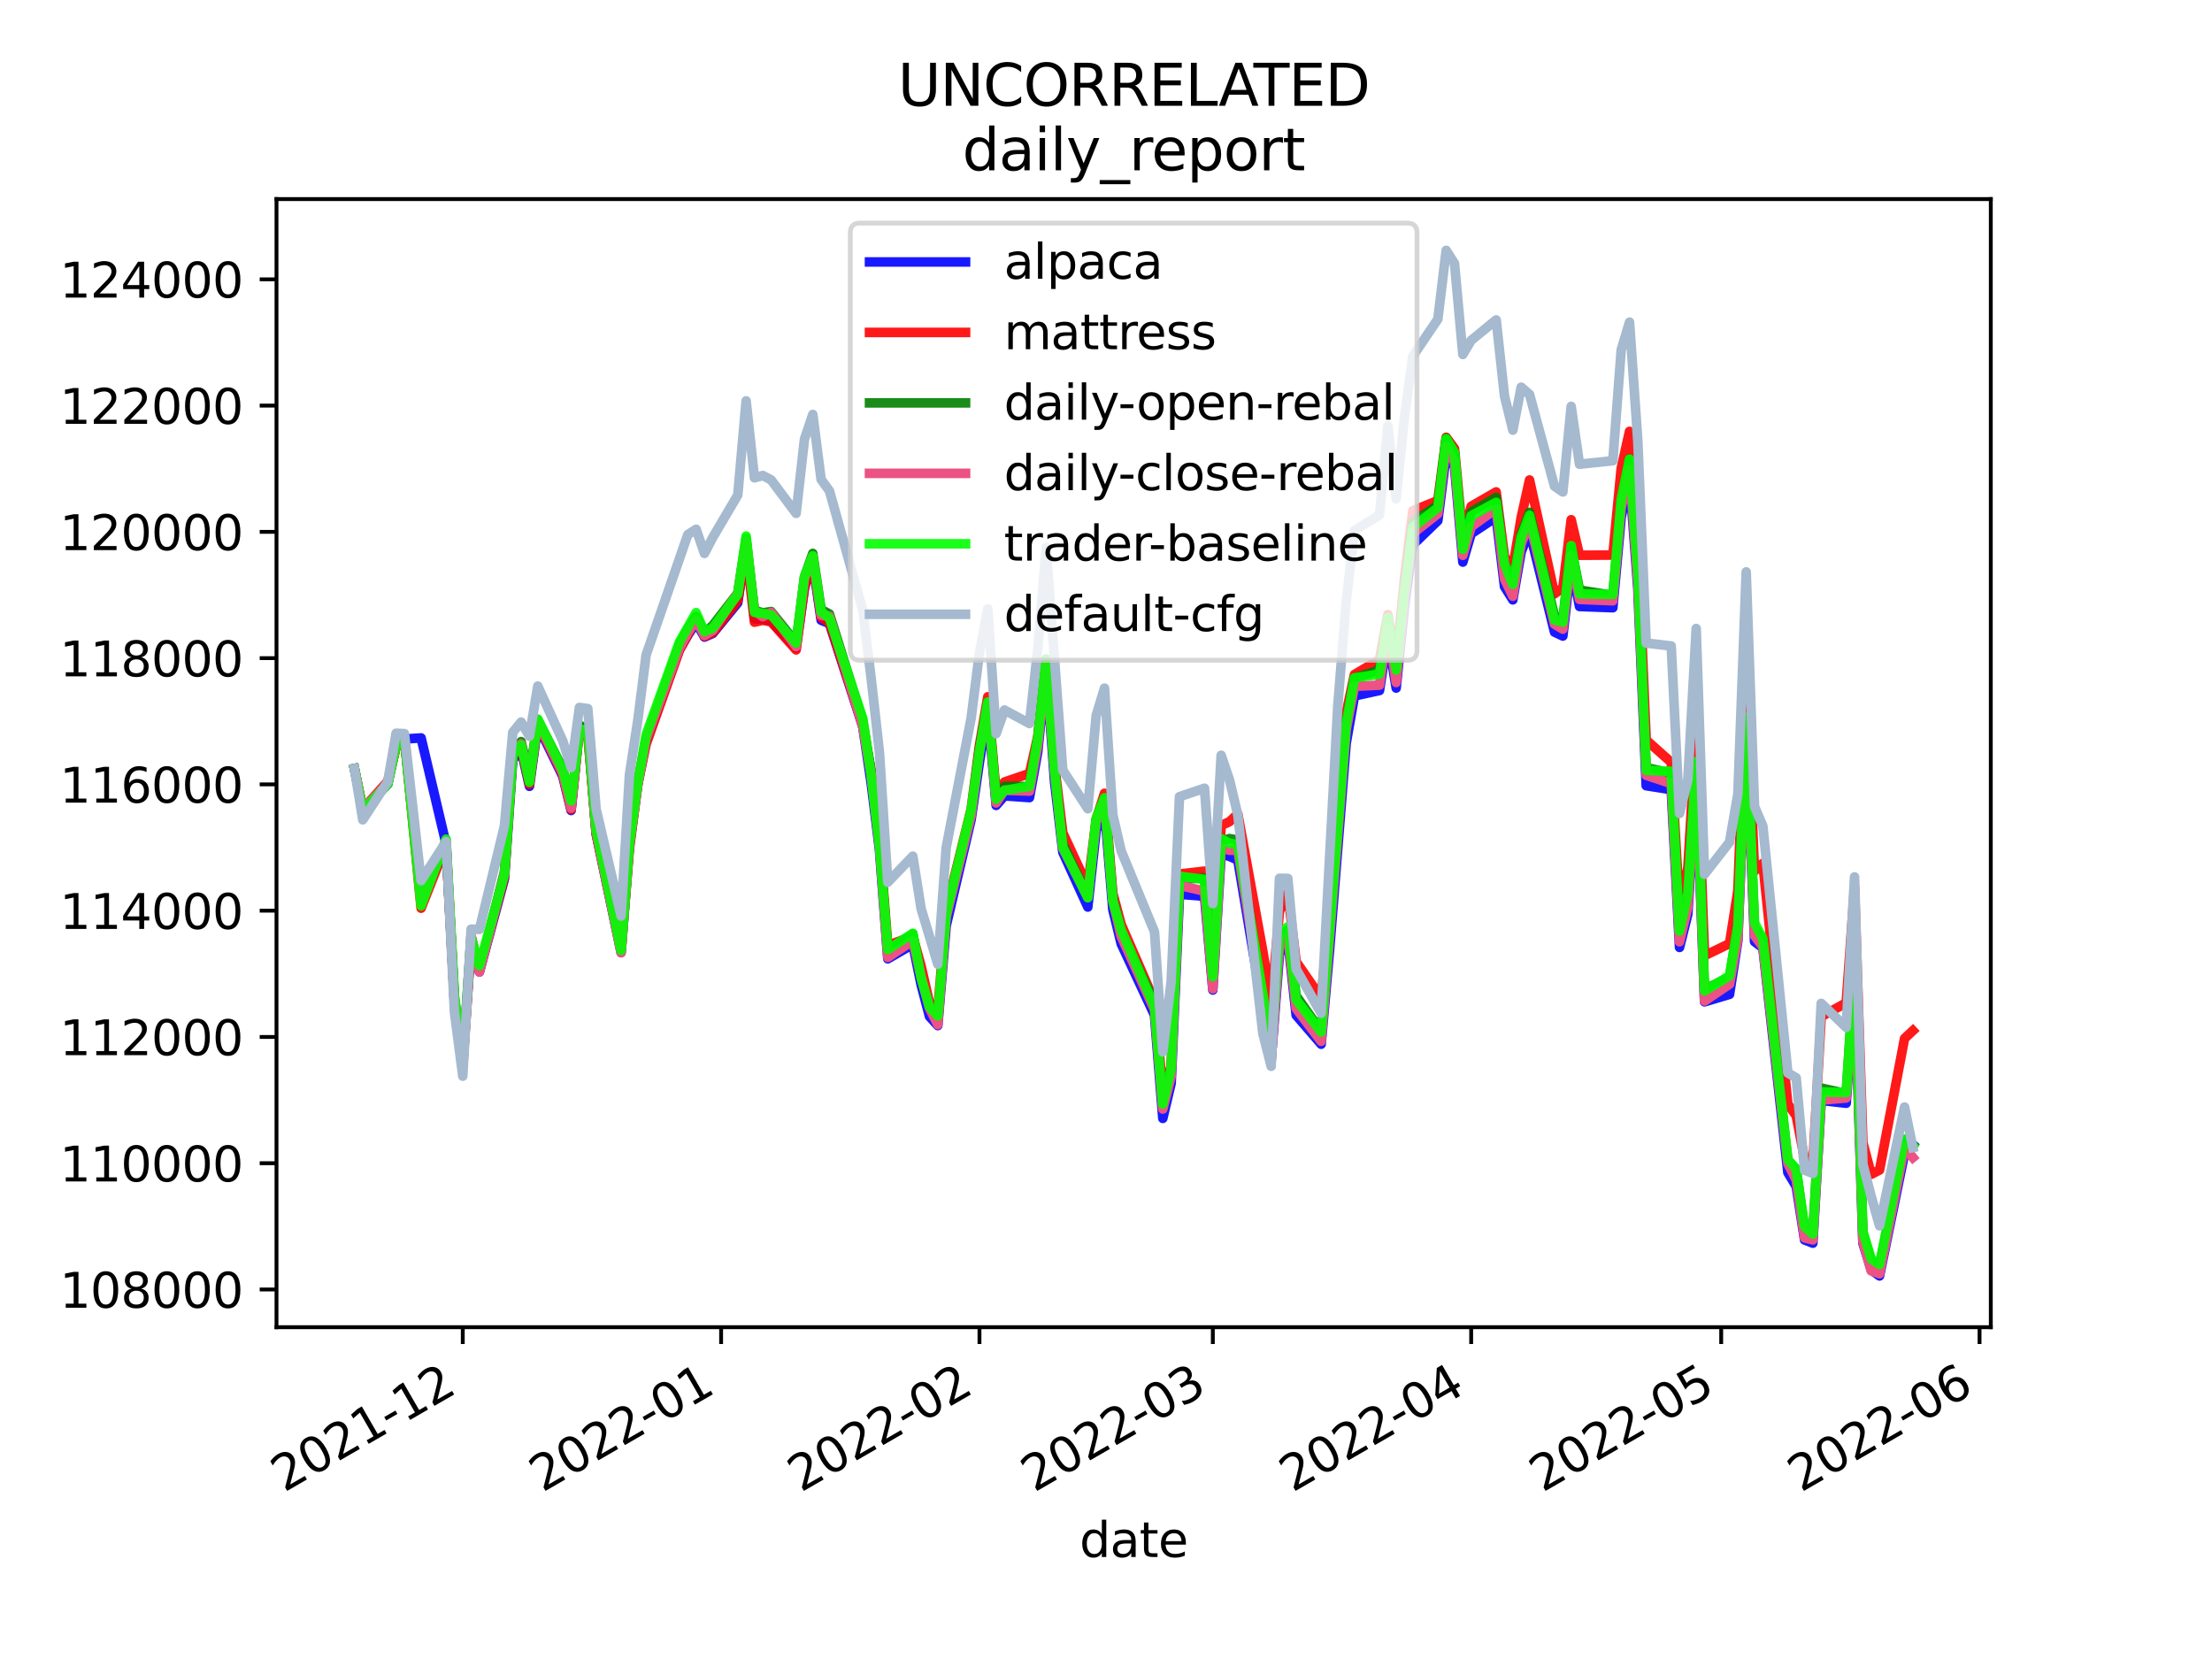<?xml version="1.0" encoding="utf-8" standalone="no"?>
<!DOCTYPE svg PUBLIC "-//W3C//DTD SVG 1.1//EN"
  "http://www.w3.org/Graphics/SVG/1.1/DTD/svg11.dtd">
<svg height="345.6pt" version="1.1" viewBox="0 0 460.8 345.6" width="460.8pt" xmlns="http://www.w3.org/2000/svg" xmlns:xlink="http://www.w3.org/1999/xlink">
 <defs>
  <style type="text/css">*{stroke-linecap:butt;stroke-linejoin:round;}</style>
 </defs>
 <g id="figure_1">
  <g id="patch_1">
   <path d="M 0 345.6 
L 460.8 345.6 
L 460.8 0 
L 0 0 
z
" style="fill:#ffffff;"/>
  </g>
  <g id="axes_1">
   <g id="patch_2">
    <path d="M 57.6 276.48 
L 414.72 276.48 
L 414.72 41.472 
L 57.6 41.472 
z
" style="fill:#ffffff;"/>
   </g>
   <g id="matplotlib.axis_1">
    <g id="xtick_1">
     <g id="line2d_1">
      <defs>
       <path d="M 0 0 
L 0 3.5 
" id="mdc4be2eda3" style="stroke:#000000;stroke-width:0.8;"/>
      </defs>
      <g>
       <use style="stroke:#000000;stroke-width:0.8;" x="96.402" xlink:href="#mdc4be2eda3" y="276.48"/>
      </g>
     </g>
     <g id="text_1">
      <!-- 2021-12 -->
      <g transform="translate(59.177 310.952)rotate(-30)scale(0.1 -0.1)">
       <defs>
        <path d="M 1228 531 
L 3431 531 
L 3431 0 
L 469 0 
L 469 531 
Q 828 903 1448 1529 
Q 2069 2156 2228 2338 
Q 2531 2678 2651 2914 
Q 2772 3150 2772 3378 
Q 2772 3750 2511 3984 
Q 2250 4219 1831 4219 
Q 1534 4219 1204 4116 
Q 875 4013 500 3803 
L 500 4441 
Q 881 4594 1212 4672 
Q 1544 4750 1819 4750 
Q 2544 4750 2975 4387 
Q 3406 4025 3406 3419 
Q 3406 3131 3298 2873 
Q 3191 2616 2906 2266 
Q 2828 2175 2409 1742 
Q 1991 1309 1228 531 
z
" id="DejaVuSans-32" transform="scale(0.016)"/>
        <path d="M 2034 4250 
Q 1547 4250 1301 3770 
Q 1056 3291 1056 2328 
Q 1056 1369 1301 889 
Q 1547 409 2034 409 
Q 2525 409 2770 889 
Q 3016 1369 3016 2328 
Q 3016 3291 2770 3770 
Q 2525 4250 2034 4250 
z
M 2034 4750 
Q 2819 4750 3233 4129 
Q 3647 3509 3647 2328 
Q 3647 1150 3233 529 
Q 2819 -91 2034 -91 
Q 1250 -91 836 529 
Q 422 1150 422 2328 
Q 422 3509 836 4129 
Q 1250 4750 2034 4750 
z
" id="DejaVuSans-30" transform="scale(0.016)"/>
        <path d="M 794 531 
L 1825 531 
L 1825 4091 
L 703 3866 
L 703 4441 
L 1819 4666 
L 2450 4666 
L 2450 531 
L 3481 531 
L 3481 0 
L 794 0 
L 794 531 
z
" id="DejaVuSans-31" transform="scale(0.016)"/>
        <path d="M 313 2009 
L 1997 2009 
L 1997 1497 
L 313 1497 
L 313 2009 
z
" id="DejaVuSans-2d" transform="scale(0.016)"/>
       </defs>
       <use xlink:href="#DejaVuSans-32"/>
       <use x="63.623" xlink:href="#DejaVuSans-30"/>
       <use x="127.246" xlink:href="#DejaVuSans-32"/>
       <use x="190.869" xlink:href="#DejaVuSans-31"/>
       <use x="254.492" xlink:href="#DejaVuSans-2d"/>
       <use x="290.576" xlink:href="#DejaVuSans-31"/>
       <use x="354.199" xlink:href="#DejaVuSans-32"/>
      </g>
     </g>
    </g>
    <g id="xtick_2">
     <g id="line2d_2">
      <g>
       <use style="stroke:#000000;stroke-width:0.8;" x="150.222" xlink:href="#mdc4be2eda3" y="276.48"/>
      </g>
     </g>
     <g id="text_2">
      <!-- 2022-01 -->
      <g transform="translate(112.997 310.952)rotate(-30)scale(0.1 -0.1)">
       <use xlink:href="#DejaVuSans-32"/>
       <use x="63.623" xlink:href="#DejaVuSans-30"/>
       <use x="127.246" xlink:href="#DejaVuSans-32"/>
       <use x="190.869" xlink:href="#DejaVuSans-32"/>
       <use x="254.492" xlink:href="#DejaVuSans-2d"/>
       <use x="290.576" xlink:href="#DejaVuSans-30"/>
       <use x="354.199" xlink:href="#DejaVuSans-31"/>
      </g>
     </g>
    </g>
    <g id="xtick_3">
     <g id="line2d_3">
      <g>
       <use style="stroke:#000000;stroke-width:0.8;" x="204.042" xlink:href="#mdc4be2eda3" y="276.48"/>
      </g>
     </g>
     <g id="text_3">
      <!-- 2022-02 -->
      <g transform="translate(166.817 310.952)rotate(-30)scale(0.1 -0.1)">
       <use xlink:href="#DejaVuSans-32"/>
       <use x="63.623" xlink:href="#DejaVuSans-30"/>
       <use x="127.246" xlink:href="#DejaVuSans-32"/>
       <use x="190.869" xlink:href="#DejaVuSans-32"/>
       <use x="254.492" xlink:href="#DejaVuSans-2d"/>
       <use x="290.576" xlink:href="#DejaVuSans-30"/>
       <use x="354.199" xlink:href="#DejaVuSans-32"/>
      </g>
     </g>
    </g>
    <g id="xtick_4">
     <g id="line2d_4">
      <g>
       <use style="stroke:#000000;stroke-width:0.8;" x="252.653" xlink:href="#mdc4be2eda3" y="276.48"/>
      </g>
     </g>
     <g id="text_4">
      <!-- 2022-03 -->
      <g transform="translate(215.428 310.952)rotate(-30)scale(0.1 -0.1)">
       <defs>
        <path d="M 2597 2516 
Q 3050 2419 3304 2112 
Q 3559 1806 3559 1356 
Q 3559 666 3084 287 
Q 2609 -91 1734 -91 
Q 1441 -91 1130 -33 
Q 819 25 488 141 
L 488 750 
Q 750 597 1062 519 
Q 1375 441 1716 441 
Q 2309 441 2620 675 
Q 2931 909 2931 1356 
Q 2931 1769 2642 2001 
Q 2353 2234 1838 2234 
L 1294 2234 
L 1294 2753 
L 1863 2753 
Q 2328 2753 2575 2939 
Q 2822 3125 2822 3475 
Q 2822 3834 2567 4026 
Q 2313 4219 1838 4219 
Q 1578 4219 1281 4162 
Q 984 4106 628 3988 
L 628 4550 
Q 988 4650 1302 4700 
Q 1616 4750 1894 4750 
Q 2613 4750 3031 4423 
Q 3450 4097 3450 3541 
Q 3450 3153 3228 2886 
Q 3006 2619 2597 2516 
z
" id="DejaVuSans-33" transform="scale(0.016)"/>
       </defs>
       <use xlink:href="#DejaVuSans-32"/>
       <use x="63.623" xlink:href="#DejaVuSans-30"/>
       <use x="127.246" xlink:href="#DejaVuSans-32"/>
       <use x="190.869" xlink:href="#DejaVuSans-32"/>
       <use x="254.492" xlink:href="#DejaVuSans-2d"/>
       <use x="290.576" xlink:href="#DejaVuSans-30"/>
       <use x="354.199" xlink:href="#DejaVuSans-33"/>
      </g>
     </g>
    </g>
    <g id="xtick_5">
     <g id="line2d_5">
      <g>
       <use style="stroke:#000000;stroke-width:0.8;" x="306.473" xlink:href="#mdc4be2eda3" y="276.48"/>
      </g>
     </g>
     <g id="text_5">
      <!-- 2022-04 -->
      <g transform="translate(269.248 310.952)rotate(-30)scale(0.1 -0.1)">
       <defs>
        <path d="M 2419 4116 
L 825 1625 
L 2419 1625 
L 2419 4116 
z
M 2253 4666 
L 3047 4666 
L 3047 1625 
L 3713 1625 
L 3713 1100 
L 3047 1100 
L 3047 0 
L 2419 0 
L 2419 1100 
L 313 1100 
L 313 1709 
L 2253 4666 
z
" id="DejaVuSans-34" transform="scale(0.016)"/>
       </defs>
       <use xlink:href="#DejaVuSans-32"/>
       <use x="63.623" xlink:href="#DejaVuSans-30"/>
       <use x="127.246" xlink:href="#DejaVuSans-32"/>
       <use x="190.869" xlink:href="#DejaVuSans-32"/>
       <use x="254.492" xlink:href="#DejaVuSans-2d"/>
       <use x="290.576" xlink:href="#DejaVuSans-30"/>
       <use x="354.199" xlink:href="#DejaVuSans-34"/>
      </g>
     </g>
    </g>
    <g id="xtick_6">
     <g id="line2d_6">
      <g>
       <use style="stroke:#000000;stroke-width:0.8;" x="358.557" xlink:href="#mdc4be2eda3" y="276.48"/>
      </g>
     </g>
     <g id="text_6">
      <!-- 2022-05 -->
      <g transform="translate(321.332 310.952)rotate(-30)scale(0.1 -0.1)">
       <defs>
        <path d="M 691 4666 
L 3169 4666 
L 3169 4134 
L 1269 4134 
L 1269 2991 
Q 1406 3038 1543 3061 
Q 1681 3084 1819 3084 
Q 2600 3084 3056 2656 
Q 3513 2228 3513 1497 
Q 3513 744 3044 326 
Q 2575 -91 1722 -91 
Q 1428 -91 1123 -41 
Q 819 9 494 109 
L 494 744 
Q 775 591 1075 516 
Q 1375 441 1709 441 
Q 2250 441 2565 725 
Q 2881 1009 2881 1497 
Q 2881 1984 2565 2268 
Q 2250 2553 1709 2553 
Q 1456 2553 1204 2497 
Q 953 2441 691 2322 
L 691 4666 
z
" id="DejaVuSans-35" transform="scale(0.016)"/>
       </defs>
       <use xlink:href="#DejaVuSans-32"/>
       <use x="63.623" xlink:href="#DejaVuSans-30"/>
       <use x="127.246" xlink:href="#DejaVuSans-32"/>
       <use x="190.869" xlink:href="#DejaVuSans-32"/>
       <use x="254.492" xlink:href="#DejaVuSans-2d"/>
       <use x="290.576" xlink:href="#DejaVuSans-30"/>
       <use x="354.199" xlink:href="#DejaVuSans-35"/>
      </g>
     </g>
    </g>
    <g id="xtick_7">
     <g id="line2d_7">
      <g>
       <use style="stroke:#000000;stroke-width:0.8;" x="412.376" xlink:href="#mdc4be2eda3" y="276.48"/>
      </g>
     </g>
     <g id="text_7">
      <!-- 2022-06 -->
      <g transform="translate(375.151 310.952)rotate(-30)scale(0.1 -0.1)">
       <defs>
        <path d="M 2113 2584 
Q 1688 2584 1439 2293 
Q 1191 2003 1191 1497 
Q 1191 994 1439 701 
Q 1688 409 2113 409 
Q 2538 409 2786 701 
Q 3034 994 3034 1497 
Q 3034 2003 2786 2293 
Q 2538 2584 2113 2584 
z
M 3366 4563 
L 3366 3988 
Q 3128 4100 2886 4159 
Q 2644 4219 2406 4219 
Q 1781 4219 1451 3797 
Q 1122 3375 1075 2522 
Q 1259 2794 1537 2939 
Q 1816 3084 2150 3084 
Q 2853 3084 3261 2657 
Q 3669 2231 3669 1497 
Q 3669 778 3244 343 
Q 2819 -91 2113 -91 
Q 1303 -91 875 529 
Q 447 1150 447 2328 
Q 447 3434 972 4092 
Q 1497 4750 2381 4750 
Q 2619 4750 2861 4703 
Q 3103 4656 3366 4563 
z
" id="DejaVuSans-36" transform="scale(0.016)"/>
       </defs>
       <use xlink:href="#DejaVuSans-32"/>
       <use x="63.623" xlink:href="#DejaVuSans-30"/>
       <use x="127.246" xlink:href="#DejaVuSans-32"/>
       <use x="190.869" xlink:href="#DejaVuSans-32"/>
       <use x="254.492" xlink:href="#DejaVuSans-2d"/>
       <use x="290.576" xlink:href="#DejaVuSans-30"/>
       <use x="354.199" xlink:href="#DejaVuSans-36"/>
      </g>
     </g>
    </g>
    <g id="text_8">
     <!-- date -->
     <g transform="translate(224.885 324.351)scale(0.1 -0.1)">
      <defs>
       <path d="M 2906 2969 
L 2906 4863 
L 3481 4863 
L 3481 0 
L 2906 0 
L 2906 525 
Q 2725 213 2448 61 
Q 2172 -91 1784 -91 
Q 1150 -91 751 415 
Q 353 922 353 1747 
Q 353 2572 751 3078 
Q 1150 3584 1784 3584 
Q 2172 3584 2448 3432 
Q 2725 3281 2906 2969 
z
M 947 1747 
Q 947 1113 1208 752 
Q 1469 391 1925 391 
Q 2381 391 2643 752 
Q 2906 1113 2906 1747 
Q 2906 2381 2643 2742 
Q 2381 3103 1925 3103 
Q 1469 3103 1208 2742 
Q 947 2381 947 1747 
z
" id="DejaVuSans-64" transform="scale(0.016)"/>
       <path d="M 2194 1759 
Q 1497 1759 1228 1600 
Q 959 1441 959 1056 
Q 959 750 1161 570 
Q 1363 391 1709 391 
Q 2188 391 2477 730 
Q 2766 1069 2766 1631 
L 2766 1759 
L 2194 1759 
z
M 3341 1997 
L 3341 0 
L 2766 0 
L 2766 531 
Q 2569 213 2275 61 
Q 1981 -91 1556 -91 
Q 1019 -91 701 211 
Q 384 513 384 1019 
Q 384 1609 779 1909 
Q 1175 2209 1959 2209 
L 2766 2209 
L 2766 2266 
Q 2766 2663 2505 2880 
Q 2244 3097 1772 3097 
Q 1472 3097 1187 3025 
Q 903 2953 641 2809 
L 641 3341 
Q 956 3463 1253 3523 
Q 1550 3584 1831 3584 
Q 2591 3584 2966 3190 
Q 3341 2797 3341 1997 
z
" id="DejaVuSans-61" transform="scale(0.016)"/>
       <path d="M 1172 4494 
L 1172 3500 
L 2356 3500 
L 2356 3053 
L 1172 3053 
L 1172 1153 
Q 1172 725 1289 603 
Q 1406 481 1766 481 
L 2356 481 
L 2356 0 
L 1766 0 
Q 1100 0 847 248 
Q 594 497 594 1153 
L 594 3053 
L 172 3053 
L 172 3500 
L 594 3500 
L 594 4494 
L 1172 4494 
z
" id="DejaVuSans-74" transform="scale(0.016)"/>
       <path d="M 3597 1894 
L 3597 1613 
L 953 1613 
Q 991 1019 1311 708 
Q 1631 397 2203 397 
Q 2534 397 2845 478 
Q 3156 559 3463 722 
L 3463 178 
Q 3153 47 2828 -22 
Q 2503 -91 2169 -91 
Q 1331 -91 842 396 
Q 353 884 353 1716 
Q 353 2575 817 3079 
Q 1281 3584 2069 3584 
Q 2775 3584 3186 3129 
Q 3597 2675 3597 1894 
z
M 3022 2063 
Q 3016 2534 2758 2815 
Q 2500 3097 2075 3097 
Q 1594 3097 1305 2825 
Q 1016 2553 972 2059 
L 3022 2063 
z
" id="DejaVuSans-65" transform="scale(0.016)"/>
      </defs>
      <use xlink:href="#DejaVuSans-64"/>
      <use x="63.477" xlink:href="#DejaVuSans-61"/>
      <use x="124.756" xlink:href="#DejaVuSans-74"/>
      <use x="163.965" xlink:href="#DejaVuSans-65"/>
     </g>
    </g>
   </g>
   <g id="matplotlib.axis_2">
    <g id="ytick_1">
     <g id="line2d_8">
      <defs>
       <path d="M 0 0 
L -3.5 0 
" id="m6136a06e39" style="stroke:#000000;stroke-width:0.8;"/>
      </defs>
      <g>
       <use style="stroke:#000000;stroke-width:0.8;" x="57.6" xlink:href="#m6136a06e39" y="268.623"/>
      </g>
     </g>
     <g id="text_9">
      <!-- 108000 -->
      <g transform="translate(12.425 272.422)scale(0.1 -0.1)">
       <defs>
        <path d="M 2034 2216 
Q 1584 2216 1326 1975 
Q 1069 1734 1069 1313 
Q 1069 891 1326 650 
Q 1584 409 2034 409 
Q 2484 409 2743 651 
Q 3003 894 3003 1313 
Q 3003 1734 2745 1975 
Q 2488 2216 2034 2216 
z
M 1403 2484 
Q 997 2584 770 2862 
Q 544 3141 544 3541 
Q 544 4100 942 4425 
Q 1341 4750 2034 4750 
Q 2731 4750 3128 4425 
Q 3525 4100 3525 3541 
Q 3525 3141 3298 2862 
Q 3072 2584 2669 2484 
Q 3125 2378 3379 2068 
Q 3634 1759 3634 1313 
Q 3634 634 3220 271 
Q 2806 -91 2034 -91 
Q 1263 -91 848 271 
Q 434 634 434 1313 
Q 434 1759 690 2068 
Q 947 2378 1403 2484 
z
M 1172 3481 
Q 1172 3119 1398 2916 
Q 1625 2713 2034 2713 
Q 2441 2713 2670 2916 
Q 2900 3119 2900 3481 
Q 2900 3844 2670 4047 
Q 2441 4250 2034 4250 
Q 1625 4250 1398 4047 
Q 1172 3844 1172 3481 
z
" id="DejaVuSans-38" transform="scale(0.016)"/>
       </defs>
       <use xlink:href="#DejaVuSans-31"/>
       <use x="63.623" xlink:href="#DejaVuSans-30"/>
       <use x="127.246" xlink:href="#DejaVuSans-38"/>
       <use x="190.869" xlink:href="#DejaVuSans-30"/>
       <use x="254.492" xlink:href="#DejaVuSans-30"/>
       <use x="318.115" xlink:href="#DejaVuSans-30"/>
      </g>
     </g>
    </g>
    <g id="ytick_2">
     <g id="line2d_9">
      <g>
       <use style="stroke:#000000;stroke-width:0.8;" x="57.6" xlink:href="#m6136a06e39" y="242.319"/>
      </g>
     </g>
     <g id="text_10">
      <!-- 110000 -->
      <g transform="translate(12.425 246.118)scale(0.1 -0.1)">
       <use xlink:href="#DejaVuSans-31"/>
       <use x="63.623" xlink:href="#DejaVuSans-31"/>
       <use x="127.246" xlink:href="#DejaVuSans-30"/>
       <use x="190.869" xlink:href="#DejaVuSans-30"/>
       <use x="254.492" xlink:href="#DejaVuSans-30"/>
       <use x="318.115" xlink:href="#DejaVuSans-30"/>
      </g>
     </g>
    </g>
    <g id="ytick_3">
     <g id="line2d_10">
      <g>
       <use style="stroke:#000000;stroke-width:0.8;" x="57.6" xlink:href="#m6136a06e39" y="216.014"/>
      </g>
     </g>
     <g id="text_11">
      <!-- 112000 -->
      <g transform="translate(12.425 219.813)scale(0.1 -0.1)">
       <use xlink:href="#DejaVuSans-31"/>
       <use x="63.623" xlink:href="#DejaVuSans-31"/>
       <use x="127.246" xlink:href="#DejaVuSans-32"/>
       <use x="190.869" xlink:href="#DejaVuSans-30"/>
       <use x="254.492" xlink:href="#DejaVuSans-30"/>
       <use x="318.115" xlink:href="#DejaVuSans-30"/>
      </g>
     </g>
    </g>
    <g id="ytick_4">
     <g id="line2d_11">
      <g>
       <use style="stroke:#000000;stroke-width:0.8;" x="57.6" xlink:href="#m6136a06e39" y="189.71"/>
      </g>
     </g>
     <g id="text_12">
      <!-- 114000 -->
      <g transform="translate(12.425 193.509)scale(0.1 -0.1)">
       <use xlink:href="#DejaVuSans-31"/>
       <use x="63.623" xlink:href="#DejaVuSans-31"/>
       <use x="127.246" xlink:href="#DejaVuSans-34"/>
       <use x="190.869" xlink:href="#DejaVuSans-30"/>
       <use x="254.492" xlink:href="#DejaVuSans-30"/>
       <use x="318.115" xlink:href="#DejaVuSans-30"/>
      </g>
     </g>
    </g>
    <g id="ytick_5">
     <g id="line2d_12">
      <g>
       <use style="stroke:#000000;stroke-width:0.8;" x="57.6" xlink:href="#m6136a06e39" y="163.405"/>
      </g>
     </g>
     <g id="text_13">
      <!-- 116000 -->
      <g transform="translate(12.425 167.205)scale(0.1 -0.1)">
       <use xlink:href="#DejaVuSans-31"/>
       <use x="63.623" xlink:href="#DejaVuSans-31"/>
       <use x="127.246" xlink:href="#DejaVuSans-36"/>
       <use x="190.869" xlink:href="#DejaVuSans-30"/>
       <use x="254.492" xlink:href="#DejaVuSans-30"/>
       <use x="318.115" xlink:href="#DejaVuSans-30"/>
      </g>
     </g>
    </g>
    <g id="ytick_6">
     <g id="line2d_13">
      <g>
       <use style="stroke:#000000;stroke-width:0.8;" x="57.6" xlink:href="#m6136a06e39" y="137.101"/>
      </g>
     </g>
     <g id="text_14">
      <!-- 118000 -->
      <g transform="translate(12.425 140.9)scale(0.1 -0.1)">
       <use xlink:href="#DejaVuSans-31"/>
       <use x="63.623" xlink:href="#DejaVuSans-31"/>
       <use x="127.246" xlink:href="#DejaVuSans-38"/>
       <use x="190.869" xlink:href="#DejaVuSans-30"/>
       <use x="254.492" xlink:href="#DejaVuSans-30"/>
       <use x="318.115" xlink:href="#DejaVuSans-30"/>
      </g>
     </g>
    </g>
    <g id="ytick_7">
     <g id="line2d_14">
      <g>
       <use style="stroke:#000000;stroke-width:0.8;" x="57.6" xlink:href="#m6136a06e39" y="110.797"/>
      </g>
     </g>
     <g id="text_15">
      <!-- 120000 -->
      <g transform="translate(12.425 114.596)scale(0.1 -0.1)">
       <use xlink:href="#DejaVuSans-31"/>
       <use x="63.623" xlink:href="#DejaVuSans-32"/>
       <use x="127.246" xlink:href="#DejaVuSans-30"/>
       <use x="190.869" xlink:href="#DejaVuSans-30"/>
       <use x="254.492" xlink:href="#DejaVuSans-30"/>
       <use x="318.115" xlink:href="#DejaVuSans-30"/>
      </g>
     </g>
    </g>
    <g id="ytick_8">
     <g id="line2d_15">
      <g>
       <use style="stroke:#000000;stroke-width:0.8;" x="57.6" xlink:href="#m6136a06e39" y="84.492"/>
      </g>
     </g>
     <g id="text_16">
      <!-- 122000 -->
      <g transform="translate(12.425 88.291)scale(0.1 -0.1)">
       <use xlink:href="#DejaVuSans-31"/>
       <use x="63.623" xlink:href="#DejaVuSans-32"/>
       <use x="127.246" xlink:href="#DejaVuSans-32"/>
       <use x="190.869" xlink:href="#DejaVuSans-30"/>
       <use x="254.492" xlink:href="#DejaVuSans-30"/>
       <use x="318.115" xlink:href="#DejaVuSans-30"/>
      </g>
     </g>
    </g>
    <g id="ytick_9">
     <g id="line2d_16">
      <g>
       <use style="stroke:#000000;stroke-width:0.8;" x="57.6" xlink:href="#m6136a06e39" y="58.188"/>
      </g>
     </g>
     <g id="text_17">
      <!-- 124000 -->
      <g transform="translate(12.425 61.987)scale(0.1 -0.1)">
       <use xlink:href="#DejaVuSans-31"/>
       <use x="63.623" xlink:href="#DejaVuSans-32"/>
       <use x="127.246" xlink:href="#DejaVuSans-34"/>
       <use x="190.869" xlink:href="#DejaVuSans-30"/>
       <use x="254.492" xlink:href="#DejaVuSans-30"/>
       <use x="318.115" xlink:href="#DejaVuSans-30"/>
      </g>
     </g>
    </g>
   </g>
   <g id="line2d_17">
    <path clip-path="url(#p8c3cb11b43)" d="M 73.833 160.11 
L 75.569 168.87 
L 80.777 163.318 
L 82.513 155.393 
L 84.249 153.952 
L 87.722 153.724 
L 92.93 175.834 
L 94.666 208.575 
L 96.402 221.508 
L 98.138 196.528 
L 99.875 202.46 
L 105.083 183.1 
L 106.819 158.286 
L 108.555 156.134 
L 110.291 163.803 
L 112.027 151.064 
L 117.236 161.734 
L 118.972 168.841 
L 120.708 151.626 
L 122.444 151.914 
L 124.18 173.683 
L 129.389 198.394 
L 131.125 176.171 
L 132.861 163.374 
L 134.597 154.431 
L 141.541 135.3 
L 143.278 132.362 
L 145.014 129.671 
L 146.75 132.712 
L 148.486 131.957 
L 153.694 125.571 
L 155.43 113.501 
L 157.167 128.933 
L 158.903 129.013 
L 160.639 129.369 
L 165.847 134.982 
L 167.583 122.478 
L 169.319 117.164 
L 171.055 129.202 
L 172.792 129.904 
L 179.736 151.419 
L 181.472 163.088 
L 183.208 177.062 
L 184.944 199.739 
L 190.153 196.724 
L 191.889 205.171 
L 193.625 211.752 
L 195.361 213.648 
L 197.097 192.92 
L 202.306 170.735 
L 204.042 158.712 
L 205.778 147.962 
L 207.514 167.784 
L 209.25 165.792 
L 214.458 166.155 
L 216.195 156.567 
L 217.931 138.992 
L 219.667 162.68 
L 221.403 177.529 
L 226.611 188.95 
L 228.347 173.014 
L 230.084 168.468 
L 231.82 189.477 
L 233.556 196.6 
L 240.5 211.469 
L 242.236 232.982 
L 243.973 225.667 
L 245.709 186.292 
L 250.917 186.71 
L 252.653 206.239 
L 254.389 177.907 
L 256.125 178.396 
L 257.862 179.186 
L 264.806 220.787 
L 266.542 198.708 
L 268.278 195.809 
L 270.014 211.491 
L 275.223 217.531 
L 276.959 198.078 
L 280.431 154.876 
L 282.167 144.975 
L 287.376 143.848 
L 289.112 132.611 
L 290.848 143.335 
L 292.584 126.233 
L 294.32 113.51 
L 299.528 108.471 
L 301.265 94.769 
L 303.001 97.173 
L 304.737 117.092 
L 306.473 111.183 
L 311.681 107.736 
L 313.417 122.202 
L 315.153 124.962 
L 316.89 114.951 
L 318.626 110.581 
L 323.834 131.68 
L 325.57 132.502 
L 327.306 117.333 
L 329.042 126.34 
L 335.987 126.601 
L 337.723 107.724 
L 339.459 99.676 
L 341.195 122.664 
L 342.931 163.676 
L 348.14 164.498 
L 349.876 197.371 
L 351.612 190.412 
L 353.348 161.742 
L 355.084 208.699 
L 360.293 207.143 
L 362.029 195.981 
L 363.765 151.592 
L 365.501 196.157 
L 367.237 197.468 
L 372.445 244.26 
L 374.182 247.146 
L 375.918 258.293 
L 377.654 258.973 
L 379.39 229.239 
L 384.598 229.824 
L 386.334 204.029 
L 388.071 258.971 
L 389.807 264.539 
L 391.543 265.798 
L 396.751 240.342 
L 398.487 238.437 
L 398.487 238.437 
" style="fill:none;stroke:#0000ff;stroke-linecap:square;stroke-opacity:0.9;stroke-width:2;"/>
   </g>
   <g id="line2d_18">
    <path clip-path="url(#p8c3cb11b43)" d="M 73.833 160.11 
L 75.569 168.542 
L 80.777 162.764 
L 82.513 155.725 
L 84.249 153.558 
L 87.722 189.2 
L 92.93 176.076 
L 94.666 208.864 
L 96.402 222.246 
L 98.138 196.471 
L 99.875 202.202 
L 105.083 182.679 
L 106.819 157.357 
L 108.555 155.721 
L 110.291 163.396 
L 112.027 150.58 
L 117.236 161.397 
L 118.972 168.637 
L 120.708 151.916 
L 122.444 152.894 
L 124.18 173.656 
L 129.389 197.937 
L 131.125 176.842 
L 132.861 163.419 
L 134.597 155.05 
L 141.541 135.462 
L 143.278 132.271 
L 145.014 128.548 
L 146.75 132.555 
L 148.486 131.819 
L 153.694 125.121 
L 155.43 114.489 
L 157.167 129.615 
L 158.903 129.205 
L 160.639 129.538 
L 165.847 135.391 
L 167.583 122.389 
L 169.319 116.78 
L 171.055 128.629 
L 172.792 129.768 
L 179.736 151.211 
L 181.472 160.508 
L 183.208 174.923 
L 184.944 196.956 
L 190.153 195.015 
L 191.889 201.279 
L 193.625 208.887 
L 195.361 210.508 
L 197.097 189.629 
L 202.306 168.569 
L 204.042 155.236 
L 205.778 145.149 
L 207.514 165.398 
L 209.25 162.906 
L 214.458 161.123 
L 216.195 153.39 
L 217.931 137.588 
L 219.667 159.242 
L 221.403 173.494 
L 226.611 184.719 
L 228.347 170.706 
L 230.084 165.257 
L 231.82 186.082 
L 233.556 192.56 
L 240.5 208.534 
L 242.236 227.327 
L 243.973 222.223 
L 245.709 182.073 
L 250.917 181.475 
L 252.653 201.01 
L 254.389 171.993 
L 256.125 171.158 
L 257.862 169.571 
L 263.07 198.145 
L 264.806 208.918 
L 266.542 189.826 
L 268.278 185.99 
L 270.014 200.341 
L 275.223 207.901 
L 276.959 190.448 
L 278.695 171.246 
L 280.431 148.565 
L 282.167 140.501 
L 287.376 137.44 
L 289.112 128.033 
L 290.848 138.077 
L 292.584 120.427 
L 294.32 106.383 
L 299.528 104.277 
L 301.265 91.095 
L 303.001 93.451 
L 304.737 112.117 
L 306.473 105.474 
L 311.681 102.473 
L 313.417 116.007 
L 315.153 118.191 
L 316.89 107.831 
L 318.626 99.99 
L 323.834 123.704 
L 325.57 122.457 
L 327.306 108.271 
L 329.042 115.67 
L 335.987 115.629 
L 337.723 97.595 
L 339.459 89.858 
L 341.195 113.836 
L 342.931 154.157 
L 348.14 158.798 
L 349.876 188.798 
L 351.612 180.768 
L 353.348 152.006 
L 355.084 199.087 
L 360.293 196.563 
L 362.029 185.553 
L 363.765 140.776 
L 365.501 181.445 
L 367.237 179.85 
L 372.445 230.026 
L 374.182 232.43 
L 375.918 241.423 
L 377.654 242.491 
L 379.39 211.789 
L 384.598 208.9 
L 386.334 184.925 
L 388.071 238.017 
L 389.807 244.622 
L 391.543 243.74 
L 396.751 216.334 
L 398.487 214.706 
L 398.487 214.706 
" style="fill:none;stroke:#ff0000;stroke-linecap:square;stroke-opacity:0.9;stroke-width:2;"/>
   </g>
   <g id="line2d_19">
    <path clip-path="url(#p8c3cb11b43)" d="M 73.833 160.11 
L 75.569 168.527 
L 80.777 163.323 
L 82.513 154.48 
L 84.249 153.928 
L 87.722 187.615 
L 92.93 175.876 
L 94.666 207.639 
L 96.402 220.926 
L 98.138 195.068 
L 99.875 202.218 
L 105.083 181.601 
L 106.819 157.201 
L 108.555 154.49 
L 110.291 161.802 
L 112.027 149.977 
L 117.236 160.09 
L 118.972 168.119 
L 120.708 151.014 
L 122.444 152.114 
L 124.18 173.142 
L 129.389 197.267 
L 131.125 175.746 
L 132.861 162.82 
L 134.597 153.975 
L 141.541 134.254 
L 143.278 131.053 
L 145.014 128.4 
L 146.75 131.82 
L 148.486 130.279 
L 153.694 123.553 
L 155.43 112.201 
L 157.167 127.124 
L 158.903 127.668 
L 160.639 127.39 
L 165.847 133.905 
L 167.583 120.187 
L 169.319 115.282 
L 171.055 126.984 
L 172.792 127.901 
L 179.736 150.226 
L 181.472 160.652 
L 183.208 175.265 
L 184.944 198.166 
L 190.153 194.529 
L 191.889 203.855 
L 193.625 209.527 
L 195.361 212.865 
L 197.097 190.441 
L 202.306 169.601 
L 204.042 155.873 
L 205.778 146.219 
L 207.514 166.008 
L 209.25 163.818 
L 214.458 163.854 
L 216.195 153.835 
L 217.931 137.313 
L 219.667 160.298 
L 221.403 175.771 
L 226.611 186.835 
L 228.347 170.889 
L 230.084 166.355 
L 231.82 186.964 
L 233.556 194.151 
L 240.5 208.883 
L 242.236 230.846 
L 243.973 222.432 
L 245.709 183.147 
L 250.917 182.909 
L 252.653 203.836 
L 254.389 175.241 
L 256.125 174.69 
L 257.862 175.01 
L 263.07 208.089 
L 264.806 218.076 
L 266.542 194.81 
L 268.278 193.752 
L 270.014 207.428 
L 275.223 214.864 
L 276.959 194.364 
L 280.431 150.619 
L 282.167 141.248 
L 287.376 139.566 
L 289.112 128.775 
L 290.848 140.48 
L 292.584 123.034 
L 294.32 108.741 
L 299.528 105.253 
L 301.265 91.288 
L 303.001 94.274 
L 304.737 114.467 
L 306.473 106.658 
L 311.681 103.621 
L 313.417 118.289 
L 315.153 121.596 
L 316.89 111.367 
L 318.626 106.729 
L 323.834 128.322 
L 325.57 129.103 
L 327.306 113.89 
L 329.042 122.92 
L 335.987 124.032 
L 337.723 104.548 
L 339.459 95.64 
L 341.195 119.398 
L 342.931 159.908 
L 348.14 161.061 
L 349.876 193.469 
L 351.612 186.557 
L 353.348 159.001 
L 355.084 206.147 
L 360.293 203.525 
L 362.029 192.981 
L 363.765 149.904 
L 365.501 193.271 
L 367.237 195.645 
L 372.445 241.789 
L 374.182 243.514 
L 375.918 256 
L 377.654 256.978 
L 379.39 226.659 
L 384.598 227.819 
L 386.334 201.326 
L 388.071 256.787 
L 389.807 262.645 
L 391.543 263.757 
L 396.751 237.448 
L 398.487 238.64 
L 398.487 238.64 
" style="fill:none;stroke:#008000;stroke-linecap:square;stroke-opacity:0.9;stroke-width:2;"/>
   </g>
   <g id="line2d_20">
    <path clip-path="url(#p8c3cb11b43)" d="M 73.833 160.11 
L 75.569 168.529 
L 80.777 163.161 
L 82.513 155.415 
L 84.249 153.481 
L 87.722 188.343 
L 92.93 175.01 
L 94.666 208.366 
L 96.402 221.929 
L 98.138 194.958 
L 99.875 202.495 
L 105.083 181.957 
L 106.819 157.099 
L 108.555 154.977 
L 110.291 162.446 
L 112.027 150.31 
L 117.236 161.092 
L 118.972 168.359 
L 120.708 151.858 
L 122.444 152.628 
L 124.18 173.391 
L 129.389 198.483 
L 131.125 175.873 
L 132.861 163.593 
L 134.597 153.921 
L 141.541 135.009 
L 143.278 131.801 
L 145.014 129.136 
L 146.75 132.399 
L 148.486 131.318 
L 153.694 123.561 
L 155.43 112.64 
L 157.167 127.214 
L 158.903 128.469 
L 160.639 127.597 
L 165.847 134.703 
L 167.583 120.469 
L 169.319 115.922 
L 171.055 128.171 
L 172.792 128.386 
L 179.736 151.366 
L 181.472 161.482 
L 183.208 176.299 
L 184.944 199.44 
L 190.153 195.973 
L 191.889 203.562 
L 193.625 210.032 
L 195.361 213.456 
L 197.097 191.081 
L 202.306 169.926 
L 204.042 156.694 
L 205.778 146.623 
L 207.514 167.26 
L 209.25 164.633 
L 214.458 164.805 
L 216.195 155.277 
L 217.931 138.45 
L 219.667 160.823 
L 221.403 176.72 
L 226.611 186.861 
L 228.347 171.223 
L 230.084 166.815 
L 231.82 187.631 
L 233.556 195.023 
L 240.5 210.346 
L 242.236 231.039 
L 243.973 224.214 
L 245.709 184.45 
L 250.917 185.645 
L 252.653 205.994 
L 254.389 176.658 
L 256.125 177.122 
L 257.862 177.098 
L 263.07 209.184 
L 264.806 220.845 
L 266.542 196.803 
L 268.278 195.285 
L 270.014 210.1 
L 275.223 216.925 
L 280.431 152.03 
L 282.167 142.98 
L 287.376 142.73 
L 289.112 130.73 
L 290.848 142.171 
L 292.584 124.778 
L 294.32 111.116 
L 299.528 107.02 
L 301.265 93.03 
L 303.001 96.304 
L 304.737 115.674 
L 306.473 109.735 
L 311.681 105.98 
L 313.417 120.607 
L 315.153 124.203 
L 316.89 113.321 
L 318.626 108.636 
L 323.834 130.027 
L 325.57 131.063 
L 327.306 115.788 
L 329.042 124.865 
L 335.987 125.15 
L 337.723 105.811 
L 339.459 97.741 
L 341.195 121.41 
L 342.931 161.502 
L 348.14 163.23 
L 349.876 196.182 
L 351.612 188.976 
L 353.348 160.013 
L 355.084 208.522 
L 360.293 205.021 
L 362.029 195.616 
L 363.765 150.703 
L 365.501 194.923 
L 367.237 197.275 
L 372.445 242.397 
L 374.182 245.803 
L 375.918 257.868 
L 377.654 258.289 
L 379.39 229.17 
L 384.598 228.726 
L 386.334 203.689 
L 388.071 258.611 
L 389.807 264.739 
L 391.543 265.343 
L 396.751 239.039 
L 398.487 241.129 
L 398.487 241.129 
" style="fill:none;stroke:#ec5283;stroke-linecap:square;stroke-width:2;"/>
   </g>
   <g id="line2d_21">
    <path clip-path="url(#p8c3cb11b43)" d="M 73.833 160.11 
L 75.569 168.846 
L 80.777 163.369 
L 82.513 155.296 
L 84.249 153.707 
L 87.722 188.706 
L 92.93 174.816 
L 94.666 207.484 
L 96.402 221.209 
L 98.138 195.211 
L 99.875 201.14 
L 105.083 182.151 
L 106.819 157.296 
L 108.555 155.196 
L 110.291 162.966 
L 112.027 149.791 
L 117.236 160.383 
L 118.972 166.821 
L 120.708 152.033 
L 122.444 151.914 
L 124.18 172.704 
L 129.389 197.976 
L 131.125 175.749 
L 132.861 163.026 
L 134.597 153.075 
L 141.541 133.708 
L 145.014 127.626 
L 146.75 131.569 
L 148.486 130.809 
L 153.694 123.783 
L 155.43 111.679 
L 157.167 127.571 
L 158.903 127.787 
L 160.639 128.132 
L 165.847 133.958 
L 167.583 120.133 
L 169.319 115.793 
L 171.055 127.43 
L 172.792 128.796 
L 179.736 149.66 
L 181.472 161.455 
L 183.208 175.994 
L 184.944 197.806 
L 190.153 194.435 
L 191.889 203.649 
L 193.625 209.741 
L 195.361 211.626 
L 197.097 190.254 
L 202.306 168.591 
L 204.042 156.56 
L 205.778 146.237 
L 207.514 166.482 
L 209.25 164.637 
L 214.458 163.812 
L 216.195 153.758 
L 217.931 137.364 
L 219.667 160.32 
L 221.403 176.497 
L 226.611 187.026 
L 228.347 170.417 
L 230.084 166.208 
L 231.82 187.722 
L 233.556 193.668 
L 240.5 209.656 
L 242.236 229.994 
L 243.973 222.557 
L 245.709 182.555 
L 250.917 183.198 
L 252.653 203.465 
L 254.389 174.739 
L 256.125 175.663 
L 257.862 175.967 
L 263.07 207.037 
L 264.806 218.647 
L 266.542 194.31 
L 268.278 193.08 
L 270.014 208.259 
L 275.223 214.991 
L 280.431 150.845 
L 282.167 141.217 
L 287.376 140.431 
L 289.112 128.624 
L 290.848 139.568 
L 292.584 122.837 
L 294.32 109.869 
L 299.528 105.743 
L 301.265 91.407 
L 303.001 94.286 
L 304.737 114.41 
L 306.473 107.447 
L 311.681 104.653 
L 313.417 117.465 
L 315.153 121.742 
L 316.89 111.899 
L 318.626 107.359 
L 323.834 129.149 
L 325.57 129.587 
L 327.306 113.659 
L 329.042 123.709 
L 335.987 123.845 
L 337.723 104.017 
L 339.459 95.661 
L 341.195 118.713 
L 342.931 160.472 
L 348.14 160.688 
L 349.876 193.951 
L 351.612 186.077 
L 353.348 158.67 
L 355.084 206.423 
L 360.293 203.273 
L 362.029 192.836 
L 363.765 149.451 
L 365.501 192.256 
L 367.237 195.523 
L 372.445 241.527 
L 374.182 243.546 
L 375.918 255.505 
L 377.654 257.084 
L 379.39 227.475 
L 384.598 227.592 
L 386.334 201.633 
L 388.071 256.487 
L 389.807 262.258 
L 391.543 263.415 
L 396.751 237.268 
L 398.487 238.753 
L 398.487 238.753 
" style="fill:none;stroke:#00ff00;stroke-linecap:square;stroke-opacity:0.9;stroke-width:2;"/>
   </g>
   <g id="line2d_22">
    <path clip-path="url(#p8c3cb11b43)" d="M 73.833 160.11 
L 75.569 170.782 
L 80.777 162.827 
L 82.513 152.754 
L 84.249 152.827 
L 87.722 183.436 
L 92.93 175.334 
L 94.666 210.837 
L 96.402 224.182 
L 98.138 193.571 
L 99.875 193.595 
L 105.083 172.014 
L 106.819 152.56 
L 108.555 150.414 
L 110.291 153.369 
L 112.027 142.928 
L 117.236 154.336 
L 118.972 159.905 
L 120.708 147.376 
L 122.444 147.608 
L 124.18 168.523 
L 129.389 190.831 
L 131.125 161.412 
L 132.861 150.097 
L 134.597 136.44 
L 143.278 111.379 
L 145.014 110.255 
L 146.75 115.286 
L 148.486 111.947 
L 153.694 103.115 
L 155.43 83.505 
L 157.167 99.535 
L 158.903 99.06 
L 160.639 99.974 
L 165.847 106.947 
L 167.583 91.5 
L 169.319 86.332 
L 171.055 99.877 
L 172.792 102.27 
L 179.736 127.13 
L 181.472 141.24 
L 183.208 156.745 
L 184.944 183.779 
L 190.153 178.356 
L 191.889 189.299 
L 195.361 200.861 
L 197.097 176.627 
L 202.306 149.587 
L 204.042 135.919 
L 205.778 126.802 
L 207.514 152.835 
L 209.25 147.91 
L 214.458 150.721 
L 216.195 135.151 
L 217.931 114.024 
L 221.403 160.447 
L 226.611 168.475 
L 228.347 149.078 
L 230.084 143.353 
L 231.82 169.738 
L 233.556 177.251 
L 240.5 194.107 
L 242.236 219.126 
L 243.973 204.45 
L 245.709 165.957 
L 250.917 164.199 
L 252.653 188.232 
L 254.389 157.339 
L 256.125 162.467 
L 257.862 169.761 
L 263.07 215.256 
L 264.806 222.127 
L 266.542 182.967 
L 268.278 182.996 
L 270.014 201.886 
L 275.223 211.069 
L 278.695 146.928 
L 280.431 125.33 
L 282.167 110.506 
L 287.376 107.29 
L 289.112 88.693 
L 290.848 103.902 
L 292.584 86.742 
L 294.32 74.175 
L 299.528 66.482 
L 301.265 52.154 
L 303.001 54.9 
L 304.737 73.837 
L 306.473 70.907 
L 311.681 66.645 
L 313.417 82.515 
L 315.153 89.603 
L 316.89 80.667 
L 318.626 82.163 
L 323.834 101.295 
L 325.57 102.484 
L 327.306 84.66 
L 329.042 96.704 
L 335.987 95.976 
L 337.723 72.905 
L 339.459 67.113 
L 341.195 91.988 
L 342.931 133.963 
L 348.14 134.57 
L 349.876 169.446 
L 351.612 162.441 
L 353.348 130.932 
L 355.084 182.115 
L 360.293 175.432 
L 362.029 165.404 
L 363.765 119.14 
L 365.501 168.003 
L 367.237 172.097 
L 372.445 223.507 
L 374.182 224.527 
L 375.918 243.767 
L 377.654 244.439 
L 379.39 209.021 
L 384.598 214.017 
L 386.334 182.68 
L 388.071 242.529 
L 389.807 249.236 
L 391.543 255.359 
L 396.751 230.611 
L 398.487 239.06 
L 398.487 239.06 
" style="fill:none;stroke:#a5b9cf;stroke-linecap:square;stroke-width:2;"/>
   </g>
   <g id="patch_3">
    <path d="M 57.6 276.48 
L 57.6 41.472 
" style="fill:none;stroke:#000000;stroke-linecap:square;stroke-linejoin:miter;stroke-width:0.8;"/>
   </g>
   <g id="patch_4">
    <path d="M 414.72 276.48 
L 414.72 41.472 
" style="fill:none;stroke:#000000;stroke-linecap:square;stroke-linejoin:miter;stroke-width:0.8;"/>
   </g>
   <g id="patch_5">
    <path d="M 57.6 276.48 
L 414.72 276.48 
" style="fill:none;stroke:#000000;stroke-linecap:square;stroke-linejoin:miter;stroke-width:0.8;"/>
   </g>
   <g id="patch_6">
    <path d="M 57.6 41.472 
L 414.72 41.472 
" style="fill:none;stroke:#000000;stroke-linecap:square;stroke-linejoin:miter;stroke-width:0.8;"/>
   </g>
   <g id="text_18">
    <!-- UNCORRELATED -->
    <g transform="translate(187.044 22.035)scale(0.12 -0.12)">
     <defs>
      <path d="M 556 4666 
L 1191 4666 
L 1191 1831 
Q 1191 1081 1462 751 
Q 1734 422 2344 422 
Q 2950 422 3222 751 
Q 3494 1081 3494 1831 
L 3494 4666 
L 4128 4666 
L 4128 1753 
Q 4128 841 3676 375 
Q 3225 -91 2344 -91 
Q 1459 -91 1007 375 
Q 556 841 556 1753 
L 556 4666 
z
" id="DejaVuSans-55" transform="scale(0.016)"/>
      <path d="M 628 4666 
L 1478 4666 
L 3547 763 
L 3547 4666 
L 4159 4666 
L 4159 0 
L 3309 0 
L 1241 3903 
L 1241 0 
L 628 0 
L 628 4666 
z
" id="DejaVuSans-4e" transform="scale(0.016)"/>
      <path d="M 4122 4306 
L 4122 3641 
Q 3803 3938 3442 4084 
Q 3081 4231 2675 4231 
Q 1875 4231 1450 3742 
Q 1025 3253 1025 2328 
Q 1025 1406 1450 917 
Q 1875 428 2675 428 
Q 3081 428 3442 575 
Q 3803 722 4122 1019 
L 4122 359 
Q 3791 134 3420 21 
Q 3050 -91 2638 -91 
Q 1578 -91 968 557 
Q 359 1206 359 2328 
Q 359 3453 968 4101 
Q 1578 4750 2638 4750 
Q 3056 4750 3426 4639 
Q 3797 4528 4122 4306 
z
" id="DejaVuSans-43" transform="scale(0.016)"/>
      <path d="M 2522 4238 
Q 1834 4238 1429 3725 
Q 1025 3213 1025 2328 
Q 1025 1447 1429 934 
Q 1834 422 2522 422 
Q 3209 422 3611 934 
Q 4013 1447 4013 2328 
Q 4013 3213 3611 3725 
Q 3209 4238 2522 4238 
z
M 2522 4750 
Q 3503 4750 4090 4092 
Q 4678 3434 4678 2328 
Q 4678 1225 4090 567 
Q 3503 -91 2522 -91 
Q 1538 -91 948 565 
Q 359 1222 359 2328 
Q 359 3434 948 4092 
Q 1538 4750 2522 4750 
z
" id="DejaVuSans-4f" transform="scale(0.016)"/>
      <path d="M 2841 2188 
Q 3044 2119 3236 1894 
Q 3428 1669 3622 1275 
L 4263 0 
L 3584 0 
L 2988 1197 
Q 2756 1666 2539 1819 
Q 2322 1972 1947 1972 
L 1259 1972 
L 1259 0 
L 628 0 
L 628 4666 
L 2053 4666 
Q 2853 4666 3247 4331 
Q 3641 3997 3641 3322 
Q 3641 2881 3436 2590 
Q 3231 2300 2841 2188 
z
M 1259 4147 
L 1259 2491 
L 2053 2491 
Q 2509 2491 2742 2702 
Q 2975 2913 2975 3322 
Q 2975 3731 2742 3939 
Q 2509 4147 2053 4147 
L 1259 4147 
z
" id="DejaVuSans-52" transform="scale(0.016)"/>
      <path d="M 628 4666 
L 3578 4666 
L 3578 4134 
L 1259 4134 
L 1259 2753 
L 3481 2753 
L 3481 2222 
L 1259 2222 
L 1259 531 
L 3634 531 
L 3634 0 
L 628 0 
L 628 4666 
z
" id="DejaVuSans-45" transform="scale(0.016)"/>
      <path d="M 628 4666 
L 1259 4666 
L 1259 531 
L 3531 531 
L 3531 0 
L 628 0 
L 628 4666 
z
" id="DejaVuSans-4c" transform="scale(0.016)"/>
      <path d="M 2188 4044 
L 1331 1722 
L 3047 1722 
L 2188 4044 
z
M 1831 4666 
L 2547 4666 
L 4325 0 
L 3669 0 
L 3244 1197 
L 1141 1197 
L 716 0 
L 50 0 
L 1831 4666 
z
" id="DejaVuSans-41" transform="scale(0.016)"/>
      <path d="M -19 4666 
L 3928 4666 
L 3928 4134 
L 2272 4134 
L 2272 0 
L 1638 0 
L 1638 4134 
L -19 4134 
L -19 4666 
z
" id="DejaVuSans-54" transform="scale(0.016)"/>
      <path d="M 1259 4147 
L 1259 519 
L 2022 519 
Q 2988 519 3436 956 
Q 3884 1394 3884 2338 
Q 3884 3275 3436 3711 
Q 2988 4147 2022 4147 
L 1259 4147 
z
M 628 4666 
L 1925 4666 
Q 3281 4666 3915 4102 
Q 4550 3538 4550 2338 
Q 4550 1131 3912 565 
Q 3275 0 1925 0 
L 628 0 
L 628 4666 
z
" id="DejaVuSans-44" transform="scale(0.016)"/>
     </defs>
     <use xlink:href="#DejaVuSans-55"/>
     <use x="73.193" xlink:href="#DejaVuSans-4e"/>
     <use x="147.998" xlink:href="#DejaVuSans-43"/>
     <use x="217.822" xlink:href="#DejaVuSans-4f"/>
     <use x="296.533" xlink:href="#DejaVuSans-52"/>
     <use x="366.016" xlink:href="#DejaVuSans-52"/>
     <use x="435.498" xlink:href="#DejaVuSans-45"/>
     <use x="498.682" xlink:href="#DejaVuSans-4c"/>
     <use x="556.645" xlink:href="#DejaVuSans-41"/>
     <use x="617.303" xlink:href="#DejaVuSans-54"/>
     <use x="678.387" xlink:href="#DejaVuSans-45"/>
     <use x="741.57" xlink:href="#DejaVuSans-44"/>
    </g>
    <!-- daily_report -->
    <g transform="translate(200.467 35.472)scale(0.12 -0.12)">
     <defs>
      <path d="M 603 3500 
L 1178 3500 
L 1178 0 
L 603 0 
L 603 3500 
z
M 603 4863 
L 1178 4863 
L 1178 4134 
L 603 4134 
L 603 4863 
z
" id="DejaVuSans-69" transform="scale(0.016)"/>
      <path d="M 603 4863 
L 1178 4863 
L 1178 0 
L 603 0 
L 603 4863 
z
" id="DejaVuSans-6c" transform="scale(0.016)"/>
      <path d="M 2059 -325 
Q 1816 -950 1584 -1140 
Q 1353 -1331 966 -1331 
L 506 -1331 
L 506 -850 
L 844 -850 
Q 1081 -850 1212 -737 
Q 1344 -625 1503 -206 
L 1606 56 
L 191 3500 
L 800 3500 
L 1894 763 
L 2988 3500 
L 3597 3500 
L 2059 -325 
z
" id="DejaVuSans-79" transform="scale(0.016)"/>
      <path d="M 3263 -1063 
L 3263 -1509 
L -63 -1509 
L -63 -1063 
L 3263 -1063 
z
" id="DejaVuSans-5f" transform="scale(0.016)"/>
      <path d="M 2631 2963 
Q 2534 3019 2420 3045 
Q 2306 3072 2169 3072 
Q 1681 3072 1420 2755 
Q 1159 2438 1159 1844 
L 1159 0 
L 581 0 
L 581 3500 
L 1159 3500 
L 1159 2956 
Q 1341 3275 1631 3429 
Q 1922 3584 2338 3584 
Q 2397 3584 2469 3576 
Q 2541 3569 2628 3553 
L 2631 2963 
z
" id="DejaVuSans-72" transform="scale(0.016)"/>
      <path d="M 1159 525 
L 1159 -1331 
L 581 -1331 
L 581 3500 
L 1159 3500 
L 1159 2969 
Q 1341 3281 1617 3432 
Q 1894 3584 2278 3584 
Q 2916 3584 3314 3078 
Q 3713 2572 3713 1747 
Q 3713 922 3314 415 
Q 2916 -91 2278 -91 
Q 1894 -91 1617 61 
Q 1341 213 1159 525 
z
M 3116 1747 
Q 3116 2381 2855 2742 
Q 2594 3103 2138 3103 
Q 1681 3103 1420 2742 
Q 1159 2381 1159 1747 
Q 1159 1113 1420 752 
Q 1681 391 2138 391 
Q 2594 391 2855 752 
Q 3116 1113 3116 1747 
z
" id="DejaVuSans-70" transform="scale(0.016)"/>
      <path d="M 1959 3097 
Q 1497 3097 1228 2736 
Q 959 2375 959 1747 
Q 959 1119 1226 758 
Q 1494 397 1959 397 
Q 2419 397 2687 759 
Q 2956 1122 2956 1747 
Q 2956 2369 2687 2733 
Q 2419 3097 1959 3097 
z
M 1959 3584 
Q 2709 3584 3137 3096 
Q 3566 2609 3566 1747 
Q 3566 888 3137 398 
Q 2709 -91 1959 -91 
Q 1206 -91 779 398 
Q 353 888 353 1747 
Q 353 2609 779 3096 
Q 1206 3584 1959 3584 
z
" id="DejaVuSans-6f" transform="scale(0.016)"/>
     </defs>
     <use xlink:href="#DejaVuSans-64"/>
     <use x="63.477" xlink:href="#DejaVuSans-61"/>
     <use x="124.756" xlink:href="#DejaVuSans-69"/>
     <use x="152.539" xlink:href="#DejaVuSans-6c"/>
     <use x="180.322" xlink:href="#DejaVuSans-79"/>
     <use x="239.502" xlink:href="#DejaVuSans-5f"/>
     <use x="289.502" xlink:href="#DejaVuSans-72"/>
     <use x="328.365" xlink:href="#DejaVuSans-65"/>
     <use x="389.889" xlink:href="#DejaVuSans-70"/>
     <use x="453.365" xlink:href="#DejaVuSans-6f"/>
     <use x="514.547" xlink:href="#DejaVuSans-72"/>
     <use x="555.66" xlink:href="#DejaVuSans-74"/>
    </g>
   </g>
   <g id="legend_1">
    <g id="patch_7">
     <path d="M 179.138 137.541 
L 293.182 137.541 
Q 295.182 137.541 295.182 135.541 
L 295.182 48.472 
Q 295.182 46.472 293.182 46.472 
L 179.138 46.472 
Q 177.138 46.472 177.138 48.472 
L 177.138 135.541 
Q 177.138 137.541 179.138 137.541 
z
" style="fill:#ffffff;opacity:0.8;stroke:#cccccc;stroke-linejoin:miter;"/>
    </g>
    <g id="line2d_23">
     <path d="M 181.138 54.57 
L 201.138 54.57 
" style="fill:none;stroke:#0000ff;stroke-linecap:square;stroke-opacity:0.9;stroke-width:2;"/>
    </g>
    <g id="line2d_24"/>
    <g id="text_19">
     <!-- alpaca -->
     <g transform="translate(209.138 58.07)scale(0.1 -0.1)">
      <defs>
       <path d="M 3122 3366 
L 3122 2828 
Q 2878 2963 2633 3030 
Q 2388 3097 2138 3097 
Q 1578 3097 1268 2742 
Q 959 2388 959 1747 
Q 959 1106 1268 751 
Q 1578 397 2138 397 
Q 2388 397 2633 464 
Q 2878 531 3122 666 
L 3122 134 
Q 2881 22 2623 -34 
Q 2366 -91 2075 -91 
Q 1284 -91 818 406 
Q 353 903 353 1747 
Q 353 2603 823 3093 
Q 1294 3584 2113 3584 
Q 2378 3584 2631 3529 
Q 2884 3475 3122 3366 
z
" id="DejaVuSans-63" transform="scale(0.016)"/>
      </defs>
      <use xlink:href="#DejaVuSans-61"/>
      <use x="61.279" xlink:href="#DejaVuSans-6c"/>
      <use x="89.062" xlink:href="#DejaVuSans-70"/>
      <use x="152.539" xlink:href="#DejaVuSans-61"/>
      <use x="213.818" xlink:href="#DejaVuSans-63"/>
      <use x="268.799" xlink:href="#DejaVuSans-61"/>
     </g>
    </g>
    <g id="line2d_25">
     <path d="M 181.138 69.249 
L 201.138 69.249 
" style="fill:none;stroke:#ff0000;stroke-linecap:square;stroke-opacity:0.9;stroke-width:2;"/>
    </g>
    <g id="line2d_26"/>
    <g id="text_20">
     <!-- mattress -->
     <g transform="translate(209.138 72.749)scale(0.1 -0.1)">
      <defs>
       <path d="M 3328 2828 
Q 3544 3216 3844 3400 
Q 4144 3584 4550 3584 
Q 5097 3584 5394 3201 
Q 5691 2819 5691 2113 
L 5691 0 
L 5113 0 
L 5113 2094 
Q 5113 2597 4934 2840 
Q 4756 3084 4391 3084 
Q 3944 3084 3684 2787 
Q 3425 2491 3425 1978 
L 3425 0 
L 2847 0 
L 2847 2094 
Q 2847 2600 2669 2842 
Q 2491 3084 2119 3084 
Q 1678 3084 1418 2786 
Q 1159 2488 1159 1978 
L 1159 0 
L 581 0 
L 581 3500 
L 1159 3500 
L 1159 2956 
Q 1356 3278 1631 3431 
Q 1906 3584 2284 3584 
Q 2666 3584 2933 3390 
Q 3200 3197 3328 2828 
z
" id="DejaVuSans-6d" transform="scale(0.016)"/>
       <path d="M 2834 3397 
L 2834 2853 
Q 2591 2978 2328 3040 
Q 2066 3103 1784 3103 
Q 1356 3103 1142 2972 
Q 928 2841 928 2578 
Q 928 2378 1081 2264 
Q 1234 2150 1697 2047 
L 1894 2003 
Q 2506 1872 2764 1633 
Q 3022 1394 3022 966 
Q 3022 478 2636 193 
Q 2250 -91 1575 -91 
Q 1294 -91 989 -36 
Q 684 19 347 128 
L 347 722 
Q 666 556 975 473 
Q 1284 391 1588 391 
Q 1994 391 2212 530 
Q 2431 669 2431 922 
Q 2431 1156 2273 1281 
Q 2116 1406 1581 1522 
L 1381 1569 
Q 847 1681 609 1914 
Q 372 2147 372 2553 
Q 372 3047 722 3315 
Q 1072 3584 1716 3584 
Q 2034 3584 2315 3537 
Q 2597 3491 2834 3397 
z
" id="DejaVuSans-73" transform="scale(0.016)"/>
      </defs>
      <use xlink:href="#DejaVuSans-6d"/>
      <use x="97.412" xlink:href="#DejaVuSans-61"/>
      <use x="158.691" xlink:href="#DejaVuSans-74"/>
      <use x="197.9" xlink:href="#DejaVuSans-74"/>
      <use x="237.109" xlink:href="#DejaVuSans-72"/>
      <use x="275.973" xlink:href="#DejaVuSans-65"/>
      <use x="337.496" xlink:href="#DejaVuSans-73"/>
      <use x="389.596" xlink:href="#DejaVuSans-73"/>
     </g>
    </g>
    <g id="line2d_27">
     <path d="M 181.138 83.927 
L 201.138 83.927 
" style="fill:none;stroke:#008000;stroke-linecap:square;stroke-opacity:0.9;stroke-width:2;"/>
    </g>
    <g id="line2d_28"/>
    <g id="text_21">
     <!-- daily-open-rebal -->
     <g transform="translate(209.138 87.427)scale(0.1 -0.1)">
      <defs>
       <path d="M 3513 2113 
L 3513 0 
L 2938 0 
L 2938 2094 
Q 2938 2591 2744 2837 
Q 2550 3084 2163 3084 
Q 1697 3084 1428 2787 
Q 1159 2491 1159 1978 
L 1159 0 
L 581 0 
L 581 3500 
L 1159 3500 
L 1159 2956 
Q 1366 3272 1645 3428 
Q 1925 3584 2291 3584 
Q 2894 3584 3203 3211 
Q 3513 2838 3513 2113 
z
" id="DejaVuSans-6e" transform="scale(0.016)"/>
       <path d="M 3116 1747 
Q 3116 2381 2855 2742 
Q 2594 3103 2138 3103 
Q 1681 3103 1420 2742 
Q 1159 2381 1159 1747 
Q 1159 1113 1420 752 
Q 1681 391 2138 391 
Q 2594 391 2855 752 
Q 3116 1113 3116 1747 
z
M 1159 2969 
Q 1341 3281 1617 3432 
Q 1894 3584 2278 3584 
Q 2916 3584 3314 3078 
Q 3713 2572 3713 1747 
Q 3713 922 3314 415 
Q 2916 -91 2278 -91 
Q 1894 -91 1617 61 
Q 1341 213 1159 525 
L 1159 0 
L 581 0 
L 581 4863 
L 1159 4863 
L 1159 2969 
z
" id="DejaVuSans-62" transform="scale(0.016)"/>
      </defs>
      <use xlink:href="#DejaVuSans-64"/>
      <use x="63.477" xlink:href="#DejaVuSans-61"/>
      <use x="124.756" xlink:href="#DejaVuSans-69"/>
      <use x="152.539" xlink:href="#DejaVuSans-6c"/>
      <use x="180.322" xlink:href="#DejaVuSans-79"/>
      <use x="237.752" xlink:href="#DejaVuSans-2d"/>
      <use x="275.711" xlink:href="#DejaVuSans-6f"/>
      <use x="336.893" xlink:href="#DejaVuSans-70"/>
      <use x="400.369" xlink:href="#DejaVuSans-65"/>
      <use x="461.893" xlink:href="#DejaVuSans-6e"/>
      <use x="525.271" xlink:href="#DejaVuSans-2d"/>
      <use x="561.355" xlink:href="#DejaVuSans-72"/>
      <use x="600.219" xlink:href="#DejaVuSans-65"/>
      <use x="661.742" xlink:href="#DejaVuSans-62"/>
      <use x="725.219" xlink:href="#DejaVuSans-61"/>
      <use x="786.498" xlink:href="#DejaVuSans-6c"/>
     </g>
    </g>
    <g id="line2d_29">
     <path d="M 181.138 98.605 
L 201.138 98.605 
" style="fill:none;stroke:#ec5283;stroke-linecap:square;stroke-width:2;"/>
    </g>
    <g id="line2d_30"/>
    <g id="text_22">
     <!-- daily-close-rebal -->
     <g transform="translate(209.138 102.105)scale(0.1 -0.1)">
      <use xlink:href="#DejaVuSans-64"/>
      <use x="63.477" xlink:href="#DejaVuSans-61"/>
      <use x="124.756" xlink:href="#DejaVuSans-69"/>
      <use x="152.539" xlink:href="#DejaVuSans-6c"/>
      <use x="180.322" xlink:href="#DejaVuSans-79"/>
      <use x="237.752" xlink:href="#DejaVuSans-2d"/>
      <use x="273.836" xlink:href="#DejaVuSans-63"/>
      <use x="328.816" xlink:href="#DejaVuSans-6c"/>
      <use x="356.6" xlink:href="#DejaVuSans-6f"/>
      <use x="417.781" xlink:href="#DejaVuSans-73"/>
      <use x="469.881" xlink:href="#DejaVuSans-65"/>
      <use x="531.404" xlink:href="#DejaVuSans-2d"/>
      <use x="567.488" xlink:href="#DejaVuSans-72"/>
      <use x="606.352" xlink:href="#DejaVuSans-65"/>
      <use x="667.875" xlink:href="#DejaVuSans-62"/>
      <use x="731.352" xlink:href="#DejaVuSans-61"/>
      <use x="792.631" xlink:href="#DejaVuSans-6c"/>
     </g>
    </g>
    <g id="line2d_31">
     <path d="M 181.138 113.283 
L 201.138 113.283 
" style="fill:none;stroke:#00ff00;stroke-linecap:square;stroke-opacity:0.9;stroke-width:2;"/>
    </g>
    <g id="line2d_32"/>
    <g id="text_23">
     <!-- trader-baseline -->
     <g transform="translate(209.138 116.783)scale(0.1 -0.1)">
      <use xlink:href="#DejaVuSans-74"/>
      <use x="39.209" xlink:href="#DejaVuSans-72"/>
      <use x="80.322" xlink:href="#DejaVuSans-61"/>
      <use x="141.602" xlink:href="#DejaVuSans-64"/>
      <use x="205.078" xlink:href="#DejaVuSans-65"/>
      <use x="266.602" xlink:href="#DejaVuSans-72"/>
      <use x="301.34" xlink:href="#DejaVuSans-2d"/>
      <use x="337.424" xlink:href="#DejaVuSans-62"/>
      <use x="400.9" xlink:href="#DejaVuSans-61"/>
      <use x="462.18" xlink:href="#DejaVuSans-73"/>
      <use x="514.279" xlink:href="#DejaVuSans-65"/>
      <use x="575.803" xlink:href="#DejaVuSans-6c"/>
      <use x="603.586" xlink:href="#DejaVuSans-69"/>
      <use x="631.369" xlink:href="#DejaVuSans-6e"/>
      <use x="694.748" xlink:href="#DejaVuSans-65"/>
     </g>
    </g>
    <g id="line2d_33">
     <path d="M 181.138 127.961 
L 201.138 127.961 
" style="fill:none;stroke:#a5b9cf;stroke-linecap:square;stroke-width:2;"/>
    </g>
    <g id="line2d_34"/>
    <g id="text_24">
     <!-- default-cfg -->
     <g transform="translate(209.138 131.461)scale(0.1 -0.1)">
      <defs>
       <path d="M 2375 4863 
L 2375 4384 
L 1825 4384 
Q 1516 4384 1395 4259 
Q 1275 4134 1275 3809 
L 1275 3500 
L 2222 3500 
L 2222 3053 
L 1275 3053 
L 1275 0 
L 697 0 
L 697 3053 
L 147 3053 
L 147 3500 
L 697 3500 
L 697 3744 
Q 697 4328 969 4595 
Q 1241 4863 1831 4863 
L 2375 4863 
z
" id="DejaVuSans-66" transform="scale(0.016)"/>
       <path d="M 544 1381 
L 544 3500 
L 1119 3500 
L 1119 1403 
Q 1119 906 1312 657 
Q 1506 409 1894 409 
Q 2359 409 2629 706 
Q 2900 1003 2900 1516 
L 2900 3500 
L 3475 3500 
L 3475 0 
L 2900 0 
L 2900 538 
Q 2691 219 2414 64 
Q 2138 -91 1772 -91 
Q 1169 -91 856 284 
Q 544 659 544 1381 
z
M 1991 3584 
L 1991 3584 
z
" id="DejaVuSans-75" transform="scale(0.016)"/>
       <path d="M 2906 1791 
Q 2906 2416 2648 2759 
Q 2391 3103 1925 3103 
Q 1463 3103 1205 2759 
Q 947 2416 947 1791 
Q 947 1169 1205 825 
Q 1463 481 1925 481 
Q 2391 481 2648 825 
Q 2906 1169 2906 1791 
z
M 3481 434 
Q 3481 -459 3084 -895 
Q 2688 -1331 1869 -1331 
Q 1566 -1331 1297 -1286 
Q 1028 -1241 775 -1147 
L 775 -588 
Q 1028 -725 1275 -790 
Q 1522 -856 1778 -856 
Q 2344 -856 2625 -561 
Q 2906 -266 2906 331 
L 2906 616 
Q 2728 306 2450 153 
Q 2172 0 1784 0 
Q 1141 0 747 490 
Q 353 981 353 1791 
Q 353 2603 747 3093 
Q 1141 3584 1784 3584 
Q 2172 3584 2450 3431 
Q 2728 3278 2906 2969 
L 2906 3500 
L 3481 3500 
L 3481 434 
z
" id="DejaVuSans-67" transform="scale(0.016)"/>
      </defs>
      <use xlink:href="#DejaVuSans-64"/>
      <use x="63.477" xlink:href="#DejaVuSans-65"/>
      <use x="125" xlink:href="#DejaVuSans-66"/>
      <use x="160.205" xlink:href="#DejaVuSans-61"/>
      <use x="221.484" xlink:href="#DejaVuSans-75"/>
      <use x="284.863" xlink:href="#DejaVuSans-6c"/>
      <use x="312.646" xlink:href="#DejaVuSans-74"/>
      <use x="351.855" xlink:href="#DejaVuSans-2d"/>
      <use x="387.939" xlink:href="#DejaVuSans-63"/>
      <use x="442.92" xlink:href="#DejaVuSans-66"/>
      <use x="478.125" xlink:href="#DejaVuSans-67"/>
     </g>
    </g>
   </g>
  </g>
 </g>
 <defs>
  <clipPath id="p8c3cb11b43">
   <rect height="235.008" width="357.12" x="57.6" y="41.472"/>
  </clipPath>
 </defs>
</svg>
